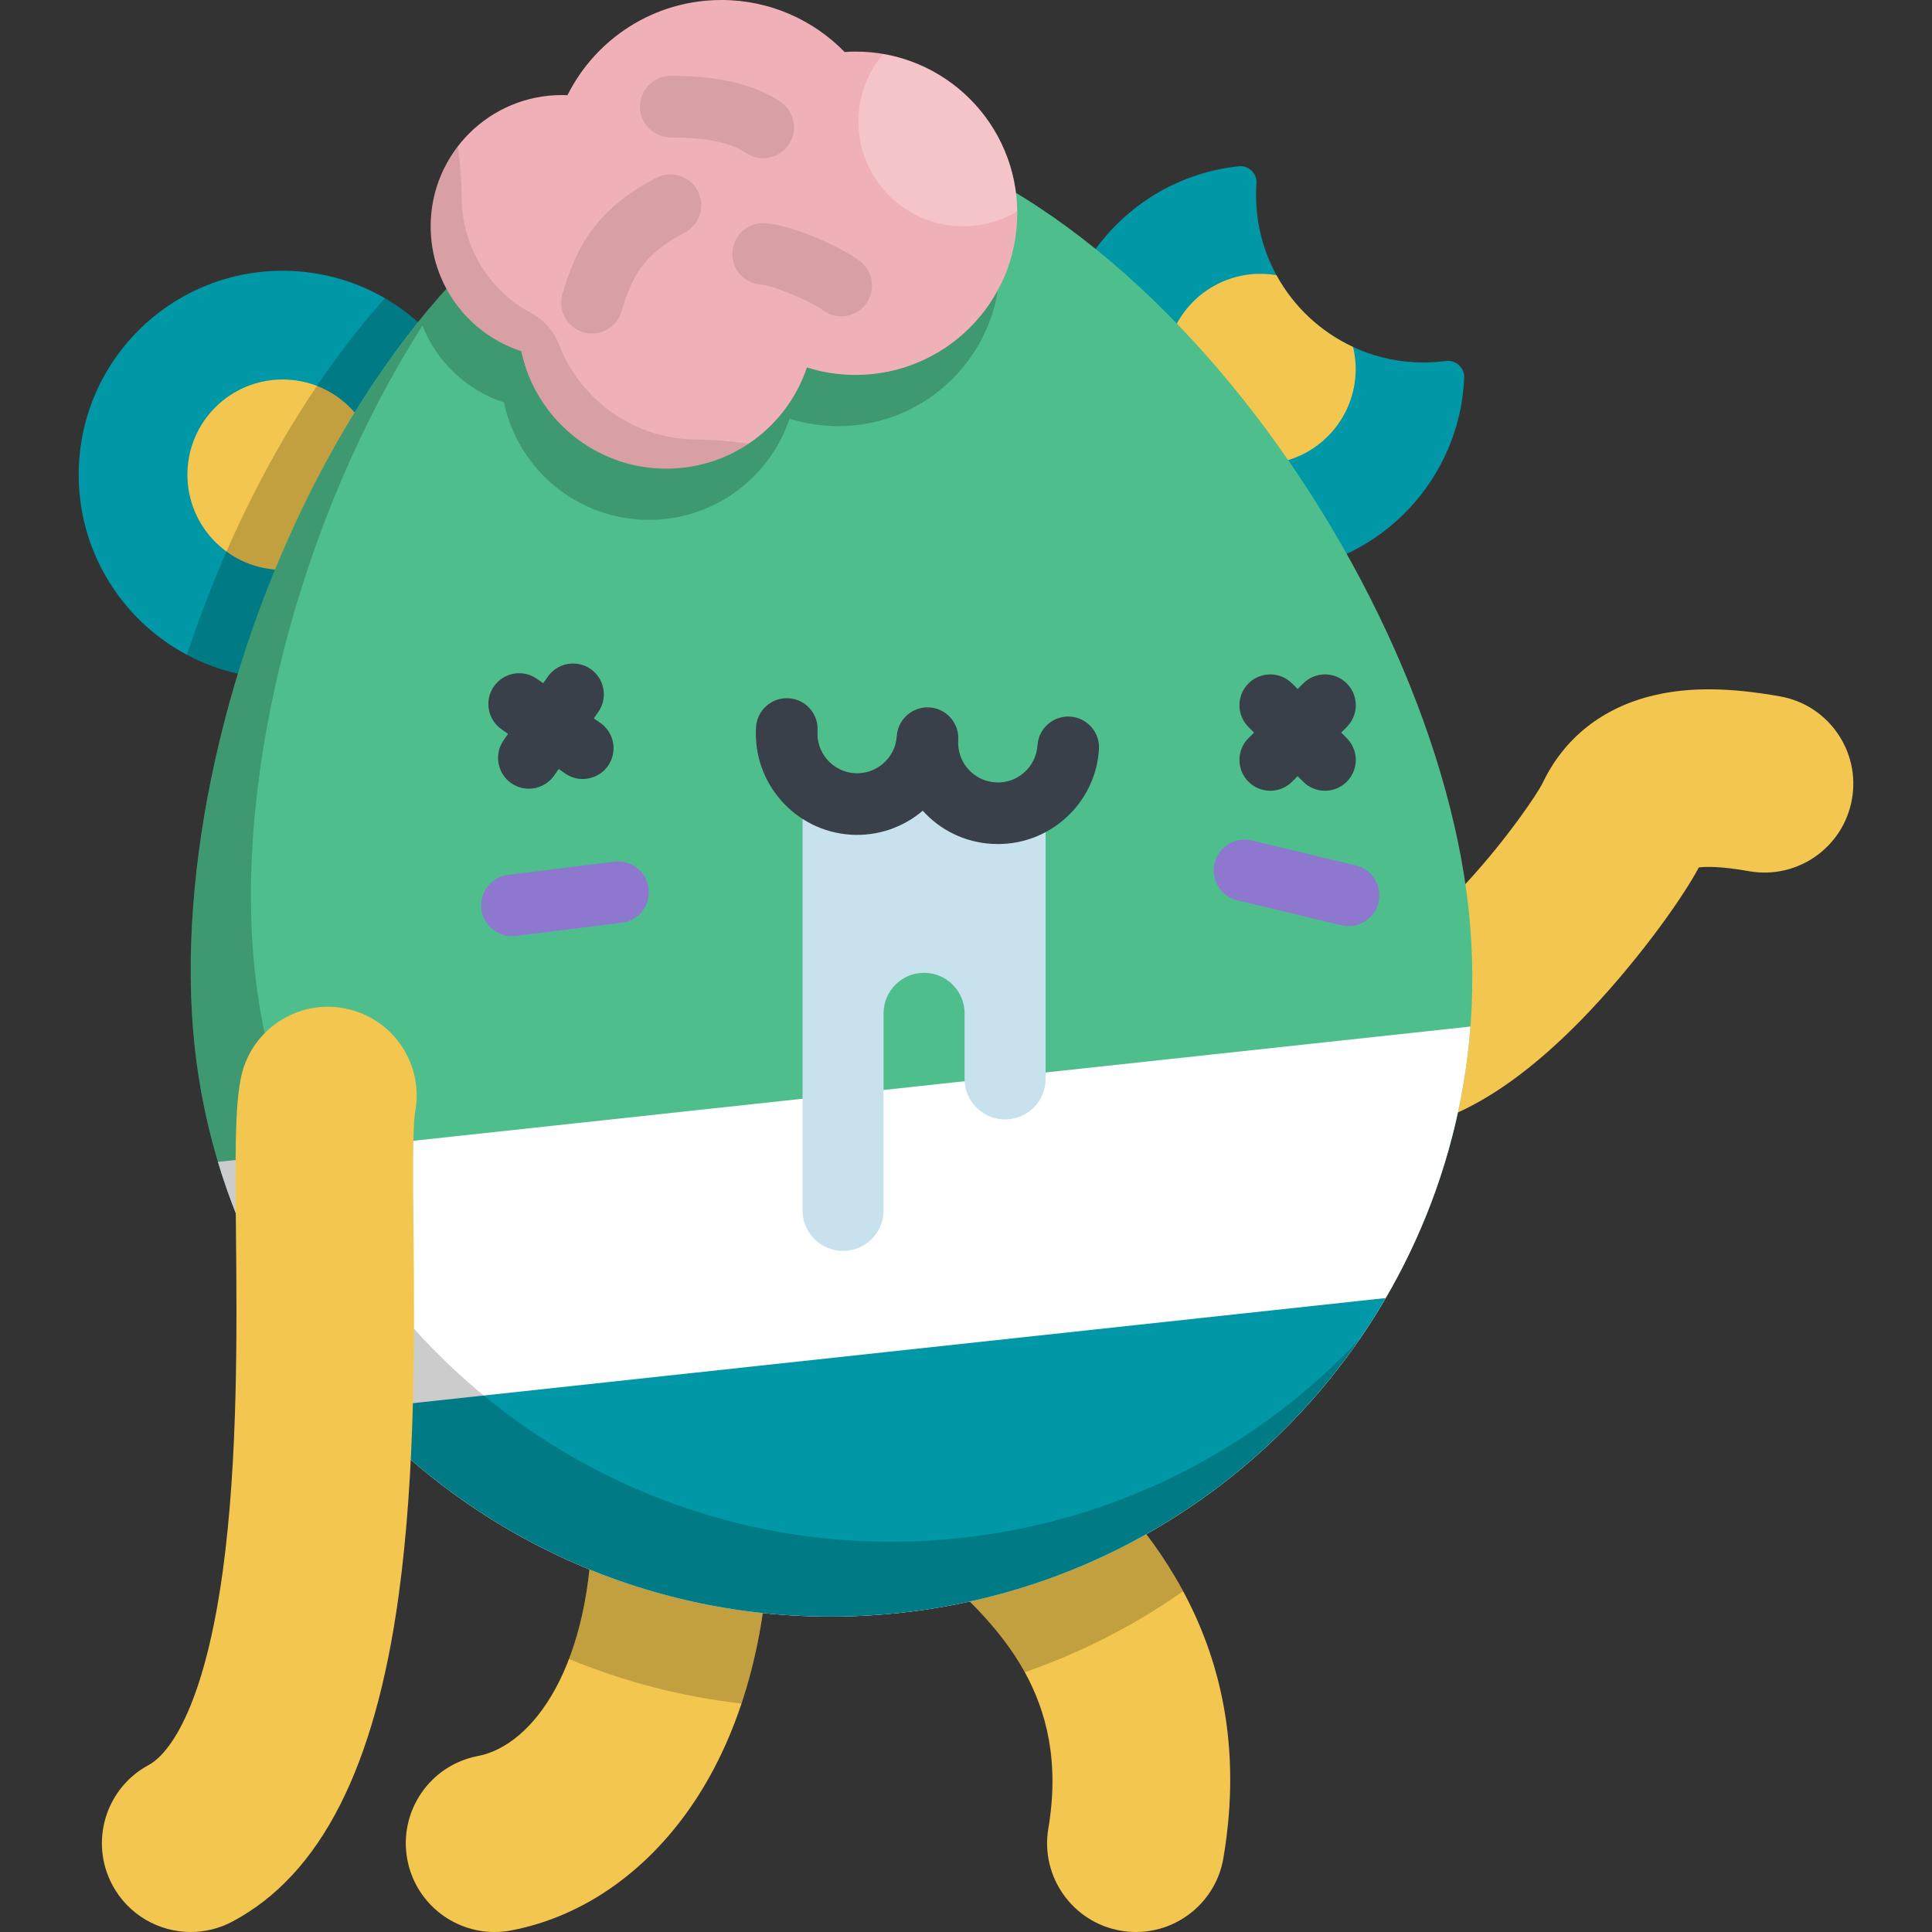 <?xml version="1.0" encoding="iso-8859-1"?>
<!-- Generator: Adobe Illustrator 19.0.0, SVG Export Plug-In . SVG Version: 6.00 Build 0)  -->
<svg xmlns="http://www.w3.org/2000/svg" xmlns:xlink="http://www.w3.org/1999/xlink" version="1.1" id="Layer_1" x="0px" y="0px" viewBox="0 0 512 512" style="enable-background:new 0 0 512 512;" xml:space="preserve">
<rect x="0" y="0" width="512" height="512" fill="#333333" stroke="none"/>
<g>
	<path style="fill:#F3C74F;" d="M365.736,299.671c-4.54,0-8.955-0.761-13.248-2.285c-12.244-4.347-18.646-17.798-14.298-30.043   c4.092-11.527,16.25-17.877,27.878-14.954c2.999-1.068,10.986-5.747,23.013-18.903c10.507-11.493,18.222-22.991,19.67-25.85   c5.715-12.07,15.993-20.192,29.679-23.396c9.313-2.181,19.898-2.083,33.311,0.308c12.793,2.277,21.316,14.496,19.036,27.288   c-2.28,12.792-14.502,21.306-27.289,19.037c-7.425-1.325-11.408-1.224-13.272-1c-5.062,9.431-17.638,26.548-31.079,40.313   C399.982,289.8,382.081,299.671,365.736,299.671z"/>
	<path style="fill:#F3C74F;" d="M131.044,512c-11.072,0-20.938-7.852-23.085-19.13c-2.432-12.764,5.944-25.082,18.708-27.513   c14.584-2.778,30.28-23.925,30.28-63.789c0-12.994,10.534-23.528,23.527-23.528c12.994,0,23.528,10.534,23.528,23.528   c0,29.342-6.633,55.158-19.183,74.656c-12.28,19.079-29.804,31.634-49.346,35.357C133.986,511.864,132.504,512,131.044,512z"/>
</g>
<path style="opacity:0.2;enable-background:new    ;" d="M180.474,378.04c-12.994,0-23.527,10.534-23.527,23.528  c0,15.532-2.39,28.208-6.16,38.078c14.416,5.973,29.776,10.004,45.718,11.806c4.938-14.826,7.497-31.673,7.497-49.883  C204.002,388.574,193.468,378.04,180.474,378.04z"/>
<path style="fill:#F3C74F;" d="M301.046,511.999c-1.304,0-2.625-0.108-3.953-0.333c-12.812-2.167-21.441-14.31-19.272-27.124  c5.948-35.157-13.635-53.549-27.936-66.978c-2.84-2.667-5.523-5.186-7.815-7.701c-8.756-9.601-8.071-24.48,1.53-33.237  c9.602-8.756,24.483-8.071,33.237,1.531c1.066,1.168,3.104,3.082,5.261,5.108c16.969,15.937,52.276,49.095,42.119,109.13  C322.271,503.875,312.315,511.999,301.046,511.999z"/>
<path style="opacity:0.2;enable-background:new    ;" d="M282.097,383.263c-2.158-2.025-4.195-3.939-5.261-5.108  c-8.755-9.602-23.636-10.287-33.237-1.531c-9.601,8.756-10.286,23.637-1.53,33.237c2.293,2.515,4.975,5.034,7.815,7.701  c7.205,6.766,15.748,14.797,21.695,25.592c15.131-5.232,29.209-12.514,41.954-21.471  C303.835,403.691,290.642,391.29,282.097,383.263z"/>
<path style="fill:#0098A6;" d="M388.035,100.116c0.113-2.697-2.252-4.801-4.928-4.444c-1.923,0.257-3.884,0.39-5.877,0.39  c-24.502,0-44.365-19.862-44.365-44.365c0-1.046,0.038-2.083,0.112-3.108c0.188-2.623-2.074-4.81-4.688-4.529  c-0.019,0.002-0.036,0.003-0.054,0.005c-30.366,3.281-52.124,31.12-47.651,61.62c4.131,28.167,29.973,48.496,58.324,45.921  C366.307,149.117,386.924,126.685,388.035,100.116z"/>
<path style="fill:#F3C74F;" d="M359.124,95.079c-0.115-1.068-0.303-2.109-0.544-3.127c-8.639-4.009-15.776-10.709-20.319-19.034  c-2.238-0.379-4.563-0.466-6.931-0.21c-13.853,1.497-23.869,13.94-22.372,27.793c1.497,13.852,13.94,23.869,27.793,22.372  C350.606,121.374,360.622,108.931,359.124,95.079z"/>
<circle style="fill:#0098A6;" cx="74.891" cy="125.793" r="54.036"/>
<circle style="fill:#F3C74F;" cx="74.891" cy="125.793" r="25.224"/>
<path style="opacity:0.2;enable-background:new    ;" d="M101.968,79.041c-22.792,25.558-40.819,59.301-52.412,94.488  c9.226,4.908,19.969,7.199,31.142,5.992c29.671-3.207,51.124-29.859,47.917-59.529C126.692,102.205,116.34,87.38,101.968,79.041z"/>
<path style="fill:#4EBF8C;" d="M389.191,240.872C379.145,147.921,287.181,22.39,195.871,32.259  c-91.31,9.868-154.33,152.149-144.284,245.1s93.765,160.134,186.991,150.059C331.805,417.342,399.237,333.822,389.191,240.872z"/>
<path style="fill:#FFFFFF;" d="M57.766,307.919c22.993,76.635,98.162,128.432,180.812,119.499  c82.651-8.932,145.016-75.593,151.105-155.372L57.766,307.919z"/>
<path style="fill:#0098A6;" d="M95.075,373.407c35.226,38.349,87.655,60.046,143.503,54.011  c55.85-6.035,102.43-38.435,128.65-83.424L95.075,373.407z"/>
<path style="opacity:0.2;enable-background:new    ;" d="M254.544,407.584c-93.226,10.075-176.945-57.108-186.991-150.059  c-5.648-52.256,11.811-120.09,44.394-171.234c3.784,9.611,11.714,17.134,21.597,20.353c3.759,17.782,19.538,31.129,38.439,31.129  c17.338,0,32.042-11.234,37.259-26.816c4.073,1.285,8.407,1.981,12.904,1.981c23.662,0,42.843-19.181,42.843-42.843  c0-9.827-3.316-18.875-8.88-26.102c-19.503-9.394-39.885-13.935-60.237-11.735c-28.919,3.126-54.99,19.547-76.809,43.463  c0.011-0.014,0.021-0.03,0.032-0.045c-0.094,0.102-0.183,0.21-0.275,0.312c-1.28,1.409-2.545,2.842-3.796,4.301  c-0.197,0.23-0.393,0.46-0.59,0.692c-1.036,1.219-2.065,2.451-3.08,3.702c0.002,0.007,0.004,0.012,0.007,0.019  C69.046,136.933,45.105,217.398,51.586,277.36c10.046,92.951,93.765,160.134,186.991,150.059  c51.257-5.54,94.71-33.285,121.781-72.589C333.536,383.474,296.675,403.03,254.544,407.584z"/>
<path style="fill:#C7E2EC;" d="M263.227,215.477c-7.831-0.509-14.208-5.779-16.523-12.799h-2.798  c-3.244,6.565-10.204,10.878-17.966,10.372c-5.394-0.352-10.087-2.971-13.254-6.854v114.576c0,5.929,4.806,10.734,10.734,10.734l0,0  c5.929,0,10.734-4.806,10.734-10.734v-52.232c0-5.929,4.806-10.734,10.734-10.734l0,0c5.929,0,10.734,4.806,10.734,10.734v17.382  c0,5.929,4.806,10.734,10.734,10.734l0,0c5.929,0,10.734-4.806,10.734-10.734v-75.362  C273.463,213.903,268.537,215.823,263.227,215.477z"/>
<g>
	<path style="fill:#394049;" d="M264.48,223.682c-0.592,0-1.187-0.02-1.784-0.058c-7.02-0.457-13.452-3.567-18.161-8.773   c-5.13,4.362-11.895,6.817-19.126,6.347c-14.773-0.963-26.01-13.765-25.048-28.537c0.293-4.499,4.179-7.91,8.679-7.617   c4.499,0.294,7.91,4.178,7.617,8.679c-0.377,5.787,4.025,10.804,9.813,11.18c5.792,0.366,10.803-4.026,11.179-9.813   c0.294-4.5,4.189-7.904,8.679-7.617c4.32,0.282,7.636,3.873,7.635,8.14c-0.001,0.179-0.005,0.357-0.017,0.538   c-0.183,2.803,0.737,5.511,2.591,7.622c1.853,2.111,4.418,3.376,7.221,3.558c2.803,0.199,5.512-0.737,7.623-2.591   c2.111-1.853,3.375-4.419,3.558-7.222c0.293-4.5,4.185-7.897,8.679-7.617c4.499,0.294,7.91,4.178,7.617,8.679   c-0.466,7.156-3.691,13.703-9.08,18.434C277.21,221.348,270.993,223.682,264.48,223.682z"/>
	<path style="fill:#394049;" d="M140.151,209.018c-1.608,0-3.23-0.475-4.651-1.461c-3.704-2.571-4.62-7.66-2.048-11.364   l11.704-16.848c2.572-3.702,7.661-4.619,11.363-2.047c3.704,2.571,4.62,7.66,2.048,11.364l-11.703,16.848   C145.278,207.793,142.735,209.018,140.151,209.018z"/>
	<path style="fill:#394049;" d="M154.426,206.446c-1.608,0-3.231-0.475-4.651-1.461l-16.847-11.704   c-3.704-2.572-4.62-7.66-2.047-11.364c2.572-3.702,7.66-4.62,11.364-2.047l16.847,11.704c3.704,2.572,4.62,7.66,2.047,11.363   C159.554,205.222,157.011,206.446,154.426,206.446z"/>
	<path style="fill:#394049;" d="M336.631,209.558c-2.089,0-4.179-0.797-5.773-2.391c-3.189-3.19-3.189-8.359,0-11.547l14.505-14.505   c3.189-3.188,8.359-3.188,11.546,0c3.189,3.19,3.189,8.359,0,11.547l-14.505,14.505C340.81,208.761,338.72,209.558,336.631,209.558   z"/>
	<path style="fill:#394049;" d="M351.136,209.558c-2.089,0-4.179-0.797-5.773-2.391l-14.505-14.505   c-3.189-3.19-3.189-8.359,0-11.547c3.189-3.188,8.359-3.188,11.546,0l14.505,14.505c3.189,3.19,3.189,8.359,0,11.547   C355.315,208.761,353.226,209.558,351.136,209.558z"/>
</g>
<g>
	<path style="fill:#8E78CF;" d="M135.66,248.093c-4.061,0-7.579-3.026-8.093-7.16c-0.555-4.474,2.623-8.552,7.097-9.109   l28.128-3.491c4.478-0.537,8.552,2.623,9.109,7.098c0.555,4.474-2.623,8.552-7.097,9.109l-28.128,3.491   C136.335,248.071,135.995,248.093,135.66,248.093z"/>
	<path style="fill:#8E78CF;" d="M357.387,245.432c-0.629,0-1.268-0.073-1.907-0.226l-27.567-6.595   c-4.385-1.049-7.09-5.455-6.041-9.84c1.051-4.385,5.456-7.09,9.841-6.041l27.567,6.595c4.385,1.049,7.09,5.455,6.041,9.84   C364.425,242.911,361.077,245.432,357.387,245.432z"/>
</g>
<path style="fill:#F3C74F;" d="M50.556,512c-8.409,0-16.543-4.519-20.778-12.457c-6.116-11.463-1.781-25.716,9.684-31.832  c3.171-1.692,13.954-10.388,19.562-51.241c4.097-29.842,3.756-64.747,3.508-90.235c-0.206-21.126-0.244-32.515,1.257-40.337  c2.448-12.761,14.776-21.118,27.541-18.671c12.755,2.448,21.113,14.767,18.675,27.523c-0.684,3.859-0.537,18.922-0.419,31.026  c0.262,26.941,0.623,63.837-3.942,97.092c-6.265,45.646-20.668,73.894-44.03,86.357C58.084,511.107,54.293,512,50.556,512z"/>
<path style="fill:#F0B0B7;" d="M226.743,13.673c-0.979,0-1.946,0.045-2.909,0.109C215.55,5.284,203.986,0,191.181,0  c-17.858,0-33.31,10.271-40.795,25.223c-0.486-0.021-0.971-0.037-1.461-0.037c-19.217,0-34.795,15.579-34.795,34.796  c0,15.451,10.075,28.543,24.011,33.084c3.759,17.782,19.538,31.129,38.439,31.129c17.338,0,32.042-11.234,37.26-26.816  c4.073,1.285,8.407,1.981,12.904,1.981c23.662,0,42.843-19.182,42.843-42.843S250.403,13.673,226.743,13.673z"/>
<path style="opacity:0.1;enable-background:new    ;" d="M184.815,116.485c-16.735,0-31.022-10.463-36.686-25.202  c-1.389-3.615-4.063-6.538-7.471-8.377c-10.891-5.878-18.294-17.388-18.294-30.632c0-3.888-0.444-8.56-0.99-13.533  c-4.539,5.878-7.245,13.241-7.245,21.242c0,15.451,10.075,28.543,24.011,33.084c3.759,17.782,19.538,31.129,38.439,31.129  c8.091,0,15.592-2.47,21.838-6.663C193.899,117.012,189.265,116.485,184.815,116.485z"/>
<g style="opacity:0.1;">
	<path d="M156.87,88.385c-0.787,0-1.587-0.114-2.38-0.356c-4.314-1.313-6.746-5.874-5.435-10.188   c3.384-11.116,7.83-21.827,24.846-30.692c4.001-2.086,8.93-0.53,11.014,3.47c2.084,3.999,0.53,8.929-3.468,11.013   c-11.486,5.984-14.097,12.186-16.768,20.965C163.607,86.117,160.37,88.385,156.87,88.385z"/>
	<path d="M202.235,41.922c-1.594,0-3.204-0.466-4.617-1.437c-2.693-1.851-8.266-4.054-19.521-4.054c-0.029,0-0.059,0-0.088,0h-0.243   c-4.509,0-8.165-3.655-8.165-8.165s3.656-8.165,8.165-8.165h0.226c0.034,0,0.069,0,0.101,0c12.406,0,22.086,2.33,28.774,6.926   c3.717,2.554,4.658,7.637,2.104,11.353C207.389,40.683,204.834,41.922,202.235,41.922z"/>
	<path d="M222.923,83.841c-1.759,0-3.533-0.566-5.026-1.735c-2.896-2.265-13.054-6.381-15.796-6.64   c-4.467-0.076-8.051-3.735-8.023-8.213c0.027-4.493,3.677-8.116,8.164-8.116c0.017,0,0.034,0,0.05,0   c6.627,0.04,20.848,6.335,25.669,10.108c3.551,2.779,4.177,7.911,1.399,11.461C227.749,82.766,225.348,83.841,222.923,83.841z    M202.193,75.468h0.011H202.193z"/>
</g>
<path style="opacity:0.25;fill:#FFFFFF;enable-background:new    ;" d="M234.02,14.302c-4.069,4.835-6.524,11.072-6.524,17.885  c0,15.35,12.444,27.794,27.794,27.794c5.223,0,10.109-1.444,14.283-3.95C269.339,35.071,254.058,17.733,234.02,14.302z"/>
<g>
</g>
<g>
</g>
<g>
</g>
<g>
</g>
<g>
</g>
<g>
</g>
<g>
</g>
<g>
</g>
<g>
</g>
<g>
</g>
<g>
</g>
<g>
</g>
<g>
</g>
<g>
</g>
<g>
</g>
</svg>
